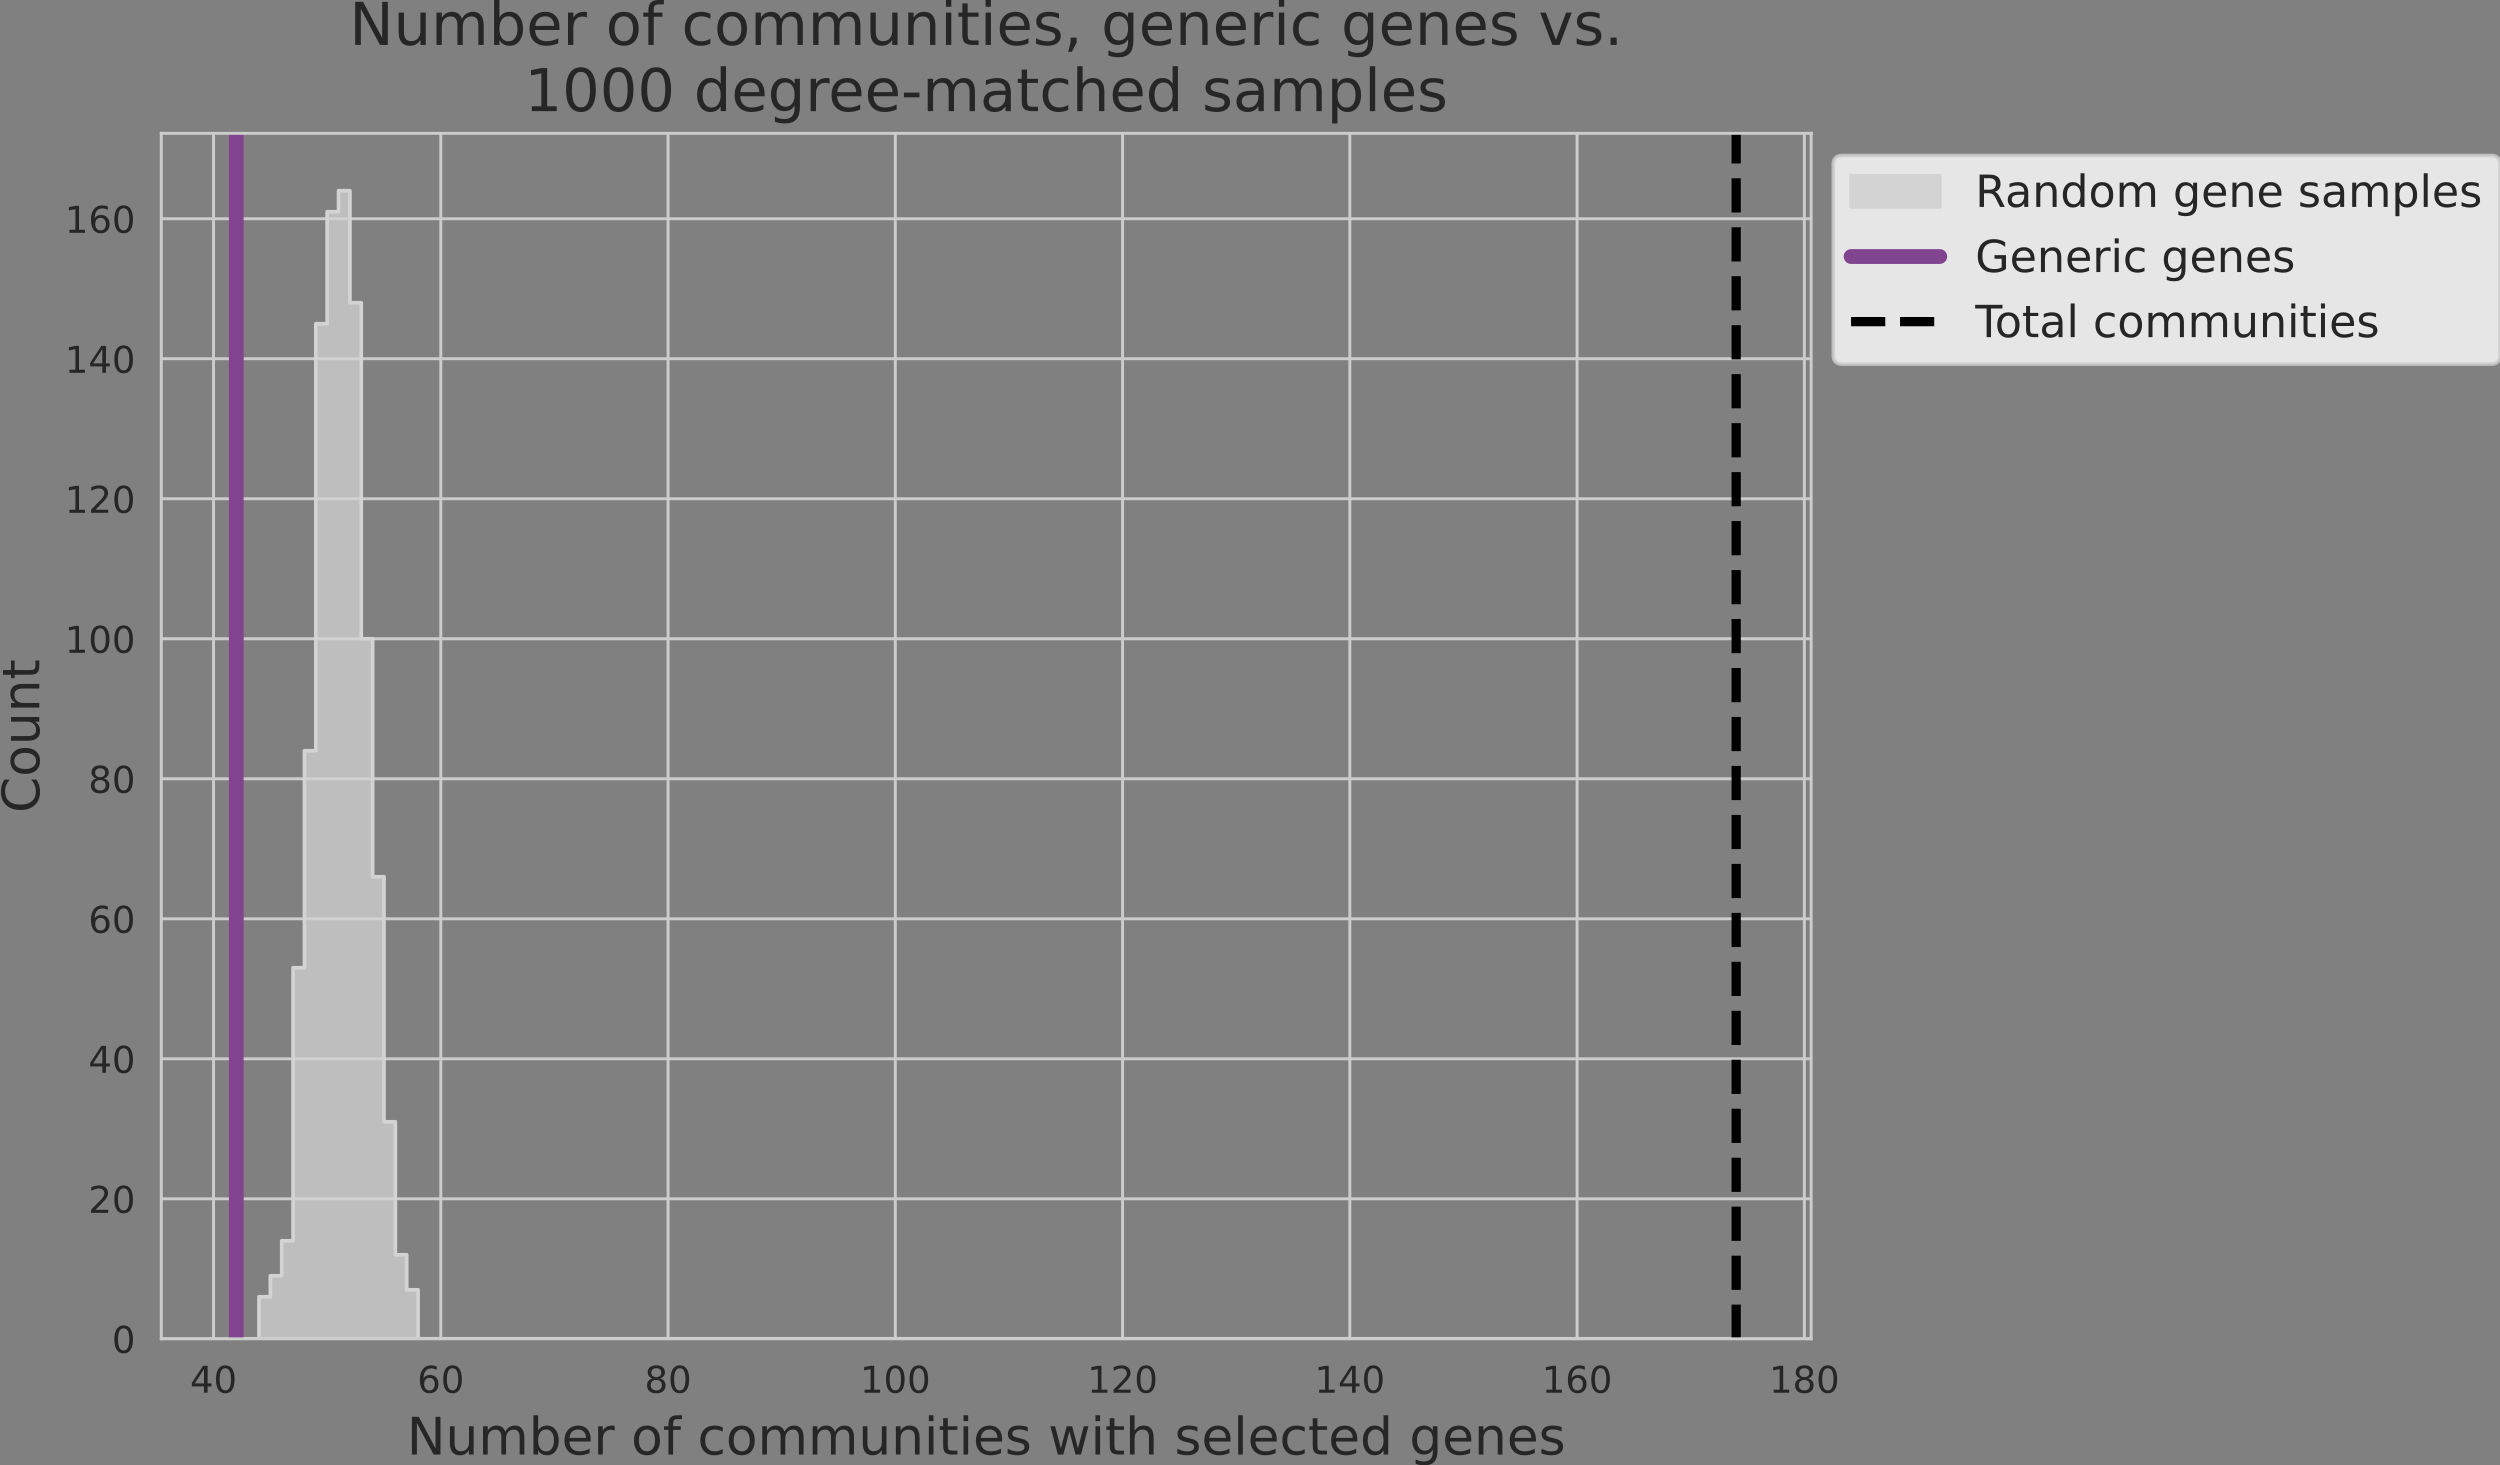 <?xml version="1.0" encoding="utf-8" standalone="no"?>
<!DOCTYPE svg PUBLIC "-//W3C//DTD SVG 1.1//EN"
  "http://www.w3.org/Graphics/SVG/1.1/DTD/svg11.dtd">
<!-- Created with matplotlib (https://matplotlib.org/) -->
<svg height="396.462pt" version="1.1" viewBox="0 0 676.412 396.462" width="676.412pt" xmlns="http://www.w3.org/2000/svg" xmlns:xlink="http://www.w3.org/1999/xlink">
 <rect x="0" y="0" width="676.412" height="396.462" fill="#808080" stroke="none"/>
 <defs>
  <style type="text/css">*{stroke-linecap:butt;stroke-linejoin:round;}</style>
 </defs>
 <g id="figure_1">
  <g id="patch_1">
   <path d="M 0 396.462
L 676.412 396.462
L 676.412 0
L 0 0
z
" style="fill:none;"/>
  </g>
  <g id="axes_1">
   <g id="patch_2">
    <path d="M 43.637 362.234
L 490.037 362.234
L 490.037 36.074
L 43.637 36.074
z
" style="fill:none;"/>
   </g>
   <g id="matplotlib.axis_1">
    <g id="xtick_1">
     <g id="line2d_1">
      <path clip-path="url(#pc901c6176a)" d="M 57.779 362.234
L 57.779 36.074
" style="fill:none;stroke:#cccccc;stroke-linecap:round;stroke-width:0.8;"/>
     </g>
     <g id="text_1">
      <!-- 40 -->
      <g style="fill:#262626;" transform="translate(51.417 376.832)scale(0.1 -0.1)">
       <defs>
        <path d="M 37.797 64.312
L 12.891 25.391
L 37.797 25.391
z
M 35.203 72.906
L 47.609 72.906
L 47.609 25.391
L 58.016 25.391
L 58.016 17.188
L 47.609 17.188
L 47.609 0
L 37.797 0
L 37.797 17.188
L 4.891 17.188
L 4.891 26.703
z
" id="DejaVuSans-52"/>
        <path d="M 31.781 66.406
Q 24.172 66.406 20.328 58.906
Q 16.5 51.422 16.5 36.375
Q 16.5 21.391 20.328 13.891
Q 24.172 6.391 31.781 6.391
Q 39.453 6.391 43.281 13.891
Q 47.125 21.391 47.125 36.375
Q 47.125 51.422 43.281 58.906
Q 39.453 66.406 31.781 66.406
z
M 31.781 74.219
Q 44.047 74.219 50.516 64.516
Q 56.984 54.828 56.984 36.375
Q 56.984 17.969 50.516 8.266
Q 44.047 -1.422 31.781 -1.422
Q 19.531 -1.422 13.062 8.266
Q 6.594 17.969 6.594 36.375
Q 6.594 54.828 13.062 64.516
Q 19.531 74.219 31.781 74.219
z
" id="DejaVuSans-48"/>
       </defs>
       <use xlink:href="#DejaVuSans-52"/>
       <use x="63.623" xlink:href="#DejaVuSans-48"/>
      </g>
     </g>
    </g>
    <g id="xtick_2">
     <g id="line2d_2">
      <path clip-path="url(#pc901c6176a)" d="M 119.267 362.234
L 119.267 36.074
" style="fill:none;stroke:#cccccc;stroke-linecap:round;stroke-width:0.8;"/>
     </g>
     <g id="text_2">
      <!-- 60 -->
      <g style="fill:#262626;" transform="translate(112.904 376.832)scale(0.1 -0.1)">
       <defs>
        <path d="M 33.016 40.375
Q 26.375 40.375 22.484 35.828
Q 18.609 31.297 18.609 23.391
Q 18.609 15.531 22.484 10.953
Q 26.375 6.391 33.016 6.391
Q 39.656 6.391 43.531 10.953
Q 47.406 15.531 47.406 23.391
Q 47.406 31.297 43.531 35.828
Q 39.656 40.375 33.016 40.375
z
M 52.594 71.297
L 52.594 62.312
Q 48.875 64.062 45.094 64.984
Q 41.312 65.922 37.594 65.922
Q 27.828 65.922 22.672 59.328
Q 17.531 52.734 16.797 39.406
Q 19.672 43.656 24.016 45.922
Q 28.375 48.188 33.594 48.188
Q 44.578 48.188 50.953 41.516
Q 57.328 34.859 57.328 23.391
Q 57.328 12.156 50.688 5.359
Q 44.047 -1.422 33.016 -1.422
Q 20.359 -1.422 13.672 8.266
Q 6.984 17.969 6.984 36.375
Q 6.984 53.656 15.188 63.938
Q 23.391 74.219 37.203 74.219
Q 40.922 74.219 44.703 73.484
Q 48.484 72.75 52.594 71.297
z
" id="DejaVuSans-54"/>
       </defs>
       <use xlink:href="#DejaVuSans-54"/>
       <use x="63.623" xlink:href="#DejaVuSans-48"/>
      </g>
     </g>
    </g>
    <g id="xtick_3">
     <g id="line2d_3">
      <path clip-path="url(#pc901c6176a)" d="M 180.754 362.234
L 180.754 36.074
" style="fill:none;stroke:#cccccc;stroke-linecap:round;stroke-width:0.8;"/>
     </g>
     <g id="text_3">
      <!-- 80 -->
      <g style="fill:#262626;" transform="translate(174.392 376.832)scale(0.1 -0.1)">
       <defs>
        <path d="M 31.781 34.625
Q 24.75 34.625 20.719 30.859
Q 16.703 27.094 16.703 20.516
Q 16.703 13.922 20.719 10.156
Q 24.75 6.391 31.781 6.391
Q 38.812 6.391 42.859 10.172
Q 46.922 13.969 46.922 20.516
Q 46.922 27.094 42.891 30.859
Q 38.875 34.625 31.781 34.625
z
M 21.922 38.812
Q 15.578 40.375 12.031 44.719
Q 8.5 49.078 8.5 55.328
Q 8.5 64.062 14.719 69.141
Q 20.953 74.219 31.781 74.219
Q 42.672 74.219 48.875 69.141
Q 55.078 64.062 55.078 55.328
Q 55.078 49.078 51.531 44.719
Q 48 40.375 41.703 38.812
Q 48.828 37.156 52.797 32.312
Q 56.781 27.484 56.781 20.516
Q 56.781 9.906 50.312 4.234
Q 43.844 -1.422 31.781 -1.422
Q 19.734 -1.422 13.25 4.234
Q 6.781 9.906 6.781 20.516
Q 6.781 27.484 10.781 32.312
Q 14.797 37.156 21.922 38.812
z
M 18.312 54.391
Q 18.312 48.734 21.844 45.562
Q 25.391 42.391 31.781 42.391
Q 38.141 42.391 41.719 45.562
Q 45.312 48.734 45.312 54.391
Q 45.312 60.062 41.719 63.234
Q 38.141 66.406 31.781 66.406
Q 25.391 66.406 21.844 63.234
Q 18.312 60.062 18.312 54.391
z
" id="DejaVuSans-56"/>
       </defs>
       <use xlink:href="#DejaVuSans-56"/>
       <use x="63.623" xlink:href="#DejaVuSans-48"/>
      </g>
     </g>
    </g>
    <g id="xtick_4">
     <g id="line2d_4">
      <path clip-path="url(#pc901c6176a)" d="M 242.242 362.234
L 242.242 36.074
" style="fill:none;stroke:#cccccc;stroke-linecap:round;stroke-width:0.8;"/>
     </g>
     <g id="text_4">
      <!-- 100 -->
      <g style="fill:#262626;" transform="translate(232.698 376.832)scale(0.1 -0.1)">
       <defs>
        <path d="M 12.406 8.297
L 28.516 8.297
L 28.516 63.922
L 10.984 60.406
L 10.984 69.391
L 28.422 72.906
L 38.281 72.906
L 38.281 8.297
L 54.391 8.297
L 54.391 0
L 12.406 0
z
" id="DejaVuSans-49"/>
       </defs>
       <use xlink:href="#DejaVuSans-49"/>
       <use x="63.623" xlink:href="#DejaVuSans-48"/>
       <use x="127.246" xlink:href="#DejaVuSans-48"/>
      </g>
     </g>
    </g>
    <g id="xtick_5">
     <g id="line2d_5">
      <path clip-path="url(#pc901c6176a)" d="M 303.729 362.234
L 303.729 36.074
" style="fill:none;stroke:#cccccc;stroke-linecap:round;stroke-width:0.8;"/>
     </g>
     <g id="text_5">
      <!-- 120 -->
      <g style="fill:#262626;" transform="translate(294.186 376.832)scale(0.1 -0.1)">
       <defs>
        <path d="M 19.188 8.297
L 53.609 8.297
L 53.609 0
L 7.328 0
L 7.328 8.297
Q 12.938 14.109 22.625 23.891
Q 32.328 33.688 34.812 36.531
Q 39.547 41.844 41.422 45.531
Q 43.312 49.219 43.312 52.781
Q 43.312 58.594 39.234 62.25
Q 35.156 65.922 28.609 65.922
Q 23.969 65.922 18.812 64.312
Q 13.672 62.703 7.812 59.422
L 7.812 69.391
Q 13.766 71.781 18.938 73
Q 24.125 74.219 28.422 74.219
Q 39.75 74.219 46.484 68.547
Q 53.219 62.891 53.219 53.422
Q 53.219 48.922 51.531 44.891
Q 49.859 40.875 45.406 35.406
Q 44.188 33.984 37.641 27.219
Q 31.109 20.453 19.188 8.297
z
" id="DejaVuSans-50"/>
       </defs>
       <use xlink:href="#DejaVuSans-49"/>
       <use x="63.623" xlink:href="#DejaVuSans-50"/>
       <use x="127.246" xlink:href="#DejaVuSans-48"/>
      </g>
     </g>
    </g>
    <g id="xtick_6">
     <g id="line2d_6">
      <path clip-path="url(#pc901c6176a)" d="M 365.217 362.234
L 365.217 36.074
" style="fill:none;stroke:#cccccc;stroke-linecap:round;stroke-width:0.8;"/>
     </g>
     <g id="text_6">
      <!-- 140 -->
      <g style="fill:#262626;" transform="translate(355.673 376.832)scale(0.1 -0.1)">
       <use xlink:href="#DejaVuSans-49"/>
       <use x="63.623" xlink:href="#DejaVuSans-52"/>
       <use x="127.246" xlink:href="#DejaVuSans-48"/>
      </g>
     </g>
    </g>
    <g id="xtick_7">
     <g id="line2d_7">
      <path clip-path="url(#pc901c6176a)" d="M 426.705 362.234
L 426.705 36.074
" style="fill:none;stroke:#cccccc;stroke-linecap:round;stroke-width:0.8;"/>
     </g>
     <g id="text_7">
      <!-- 160 -->
      <g style="fill:#262626;" transform="translate(417.161 376.832)scale(0.1 -0.1)">
       <use xlink:href="#DejaVuSans-49"/>
       <use x="63.623" xlink:href="#DejaVuSans-54"/>
       <use x="127.246" xlink:href="#DejaVuSans-48"/>
      </g>
     </g>
    </g>
    <g id="xtick_8">
     <g id="line2d_8">
      <path clip-path="url(#pc901c6176a)" d="M 488.192 362.234
L 488.192 36.074
" style="fill:none;stroke:#cccccc;stroke-linecap:round;stroke-width:0.8;"/>
     </g>
     <g id="text_8">
      <!-- 180 -->
      <g style="fill:#262626;" transform="translate(478.648 376.832)scale(0.1 -0.1)">
       <use xlink:href="#DejaVuSans-49"/>
       <use x="63.623" xlink:href="#DejaVuSans-56"/>
       <use x="127.246" xlink:href="#DejaVuSans-48"/>
      </g>
     </g>
    </g>
    <g id="text_9">
     <!-- Number of communities with selected genes -->
     <g style="fill:#262626;" transform="translate(110.076 393.55)scale(0.14 -0.14)">
      <defs>
       <path d="M 9.812 72.906
L 23.094 72.906
L 55.422 11.922
L 55.422 72.906
L 64.984 72.906
L 64.984 0
L 51.703 0
L 19.391 60.984
L 19.391 0
L 9.812 0
z
" id="DejaVuSans-78"/>
       <path d="M 8.5 21.578
L 8.5 54.688
L 17.484 54.688
L 17.484 21.922
Q 17.484 14.156 20.5 10.266
Q 23.531 6.391 29.594 6.391
Q 36.859 6.391 41.078 11.031
Q 45.312 15.672 45.312 23.688
L 45.312 54.688
L 54.297 54.688
L 54.297 0
L 45.312 0
L 45.312 8.406
Q 42.047 3.422 37.719 1
Q 33.406 -1.422 27.688 -1.422
Q 18.266 -1.422 13.375 4.438
Q 8.5 10.297 8.5 21.578
z
M 31.109 56
z
" id="DejaVuSans-117"/>
       <path d="M 52 44.188
Q 55.375 50.25 60.062 53.125
Q 64.75 56 71.094 56
Q 79.641 56 84.281 50.016
Q 88.922 44.047 88.922 33.016
L 88.922 0
L 79.891 0
L 79.891 32.719
Q 79.891 40.578 77.094 44.375
Q 74.312 48.188 68.609 48.188
Q 61.625 48.188 57.562 43.547
Q 53.516 38.922 53.516 30.906
L 53.516 0
L 44.484 0
L 44.484 32.719
Q 44.484 40.625 41.703 44.406
Q 38.922 48.188 33.109 48.188
Q 26.219 48.188 22.156 43.531
Q 18.109 38.875 18.109 30.906
L 18.109 0
L 9.078 0
L 9.078 54.688
L 18.109 54.688
L 18.109 46.188
Q 21.188 51.219 25.484 53.609
Q 29.781 56 35.688 56
Q 41.656 56 45.828 52.969
Q 50 49.953 52 44.188
z
" id="DejaVuSans-109"/>
       <path d="M 48.688 27.297
Q 48.688 37.203 44.609 42.844
Q 40.531 48.484 33.406 48.484
Q 26.266 48.484 22.188 42.844
Q 18.109 37.203 18.109 27.297
Q 18.109 17.391 22.188 11.75
Q 26.266 6.109 33.406 6.109
Q 40.531 6.109 44.609 11.75
Q 48.688 17.391 48.688 27.297
z
M 18.109 46.391
Q 20.953 51.266 25.266 53.625
Q 29.594 56 35.594 56
Q 45.562 56 51.781 48.094
Q 58.016 40.188 58.016 27.297
Q 58.016 14.406 51.781 6.484
Q 45.562 -1.422 35.594 -1.422
Q 29.594 -1.422 25.266 0.953
Q 20.953 3.328 18.109 8.203
L 18.109 0
L 9.078 0
L 9.078 75.984
L 18.109 75.984
z
" id="DejaVuSans-98"/>
       <path d="M 56.203 29.594
L 56.203 25.203
L 14.891 25.203
Q 15.484 15.922 20.484 11.062
Q 25.484 6.203 34.422 6.203
Q 39.594 6.203 44.453 7.469
Q 49.312 8.734 54.109 11.281
L 54.109 2.781
Q 49.266 0.734 44.188 -0.344
Q 39.109 -1.422 33.891 -1.422
Q 20.797 -1.422 13.156 6.188
Q 5.516 13.812 5.516 26.812
Q 5.516 40.234 12.766 48.109
Q 20.016 56 32.328 56
Q 43.359 56 49.781 48.891
Q 56.203 41.797 56.203 29.594
z
M 47.219 32.234
Q 47.125 39.594 43.094 43.984
Q 39.062 48.391 32.422 48.391
Q 24.906 48.391 20.391 44.141
Q 15.875 39.891 15.188 32.172
z
" id="DejaVuSans-101"/>
       <path d="M 41.109 46.297
Q 39.594 47.172 37.812 47.578
Q 36.031 48 33.891 48
Q 26.266 48 22.188 43.047
Q 18.109 38.094 18.109 28.812
L 18.109 0
L 9.078 0
L 9.078 54.688
L 18.109 54.688
L 18.109 46.188
Q 20.953 51.172 25.484 53.578
Q 30.031 56 36.531 56
Q 37.453 56 38.578 55.875
Q 39.703 55.766 41.062 55.516
z
" id="DejaVuSans-114"/>
       <path id="DejaVuSans-32"/>
       <path d="M 30.609 48.391
Q 23.391 48.391 19.188 42.75
Q 14.984 37.109 14.984 27.297
Q 14.984 17.484 19.156 11.844
Q 23.344 6.203 30.609 6.203
Q 37.797 6.203 41.984 11.859
Q 46.188 17.531 46.188 27.297
Q 46.188 37.016 41.984 42.703
Q 37.797 48.391 30.609 48.391
z
M 30.609 56
Q 42.328 56 49.016 48.375
Q 55.719 40.766 55.719 27.297
Q 55.719 13.875 49.016 6.219
Q 42.328 -1.422 30.609 -1.422
Q 18.844 -1.422 12.172 6.219
Q 5.516 13.875 5.516 27.297
Q 5.516 40.766 12.172 48.375
Q 18.844 56 30.609 56
z
" id="DejaVuSans-111"/>
       <path d="M 37.109 75.984
L 37.109 68.5
L 28.516 68.5
Q 23.688 68.5 21.797 66.547
Q 19.922 64.594 19.922 59.516
L 19.922 54.688
L 34.719 54.688
L 34.719 47.703
L 19.922 47.703
L 19.922 0
L 10.891 0
L 10.891 47.703
L 2.297 47.703
L 2.297 54.688
L 10.891 54.688
L 10.891 58.5
Q 10.891 67.625 15.141 71.797
Q 19.391 75.984 28.609 75.984
z
" id="DejaVuSans-102"/>
       <path d="M 48.781 52.594
L 48.781 44.188
Q 44.969 46.297 41.141 47.344
Q 37.312 48.391 33.406 48.391
Q 24.656 48.391 19.812 42.844
Q 14.984 37.312 14.984 27.297
Q 14.984 17.281 19.812 11.734
Q 24.656 6.203 33.406 6.203
Q 37.312 6.203 41.141 7.25
Q 44.969 8.297 48.781 10.406
L 48.781 2.094
Q 45.016 0.344 40.984 -0.531
Q 36.969 -1.422 32.422 -1.422
Q 20.062 -1.422 12.781 6.344
Q 5.516 14.109 5.516 27.297
Q 5.516 40.672 12.859 48.328
Q 20.219 56 33.016 56
Q 37.156 56 41.109 55.141
Q 45.062 54.297 48.781 52.594
z
" id="DejaVuSans-99"/>
       <path d="M 54.891 33.016
L 54.891 0
L 45.906 0
L 45.906 32.719
Q 45.906 40.484 42.875 44.328
Q 39.844 48.188 33.797 48.188
Q 26.516 48.188 22.312 43.547
Q 18.109 38.922 18.109 30.906
L 18.109 0
L 9.078 0
L 9.078 54.688
L 18.109 54.688
L 18.109 46.188
Q 21.344 51.125 25.703 53.562
Q 30.078 56 35.797 56
Q 45.219 56 50.047 50.172
Q 54.891 44.344 54.891 33.016
z
" id="DejaVuSans-110"/>
       <path d="M 9.422 54.688
L 18.406 54.688
L 18.406 0
L 9.422 0
z
M 9.422 75.984
L 18.406 75.984
L 18.406 64.594
L 9.422 64.594
z
" id="DejaVuSans-105"/>
       <path d="M 18.312 70.219
L 18.312 54.688
L 36.812 54.688
L 36.812 47.703
L 18.312 47.703
L 18.312 18.016
Q 18.312 11.328 20.141 9.422
Q 21.969 7.516 27.594 7.516
L 36.812 7.516
L 36.812 0
L 27.594 0
Q 17.188 0 13.234 3.875
Q 9.281 7.766 9.281 18.016
L 9.281 47.703
L 2.688 47.703
L 2.688 54.688
L 9.281 54.688
L 9.281 70.219
z
" id="DejaVuSans-116"/>
       <path d="M 44.281 53.078
L 44.281 44.578
Q 40.484 46.531 36.375 47.5
Q 32.281 48.484 27.875 48.484
Q 21.188 48.484 17.844 46.438
Q 14.5 44.391 14.5 40.281
Q 14.5 37.156 16.891 35.375
Q 19.281 33.594 26.516 31.984
L 29.594 31.297
Q 39.156 29.25 43.188 25.516
Q 47.219 21.781 47.219 15.094
Q 47.219 7.469 41.188 3.016
Q 35.156 -1.422 24.609 -1.422
Q 20.219 -1.422 15.453 -0.562
Q 10.688 0.297 5.422 2
L 5.422 11.281
Q 10.406 8.688 15.234 7.391
Q 20.062 6.109 24.812 6.109
Q 31.156 6.109 34.562 8.281
Q 37.984 10.453 37.984 14.406
Q 37.984 18.062 35.516 20.016
Q 33.062 21.969 24.703 23.781
L 21.578 24.516
Q 13.234 26.266 9.516 29.906
Q 5.812 33.547 5.812 39.891
Q 5.812 47.609 11.281 51.797
Q 16.75 56 26.812 56
Q 31.781 56 36.172 55.266
Q 40.578 54.547 44.281 53.078
z
" id="DejaVuSans-115"/>
       <path d="M 4.203 54.688
L 13.188 54.688
L 24.422 12.016
L 35.594 54.688
L 46.188 54.688
L 57.422 12.016
L 68.609 54.688
L 77.594 54.688
L 63.281 0
L 52.688 0
L 40.922 44.828
L 29.109 0
L 18.5 0
z
" id="DejaVuSans-119"/>
       <path d="M 54.891 33.016
L 54.891 0
L 45.906 0
L 45.906 32.719
Q 45.906 40.484 42.875 44.328
Q 39.844 48.188 33.797 48.188
Q 26.516 48.188 22.312 43.547
Q 18.109 38.922 18.109 30.906
L 18.109 0
L 9.078 0
L 9.078 75.984
L 18.109 75.984
L 18.109 46.188
Q 21.344 51.125 25.703 53.562
Q 30.078 56 35.797 56
Q 45.219 56 50.047 50.172
Q 54.891 44.344 54.891 33.016
z
" id="DejaVuSans-104"/>
       <path d="M 9.422 75.984
L 18.406 75.984
L 18.406 0
L 9.422 0
z
" id="DejaVuSans-108"/>
       <path d="M 45.406 46.391
L 45.406 75.984
L 54.391 75.984
L 54.391 0
L 45.406 0
L 45.406 8.203
Q 42.578 3.328 38.25 0.953
Q 33.938 -1.422 27.875 -1.422
Q 17.969 -1.422 11.734 6.484
Q 5.516 14.406 5.516 27.297
Q 5.516 40.188 11.734 48.094
Q 17.969 56 27.875 56
Q 33.938 56 38.25 53.625
Q 42.578 51.266 45.406 46.391
z
M 14.797 27.297
Q 14.797 17.391 18.875 11.75
Q 22.953 6.109 30.078 6.109
Q 37.203 6.109 41.297 11.75
Q 45.406 17.391 45.406 27.297
Q 45.406 37.203 41.297 42.844
Q 37.203 48.484 30.078 48.484
Q 22.953 48.484 18.875 42.844
Q 14.797 37.203 14.797 27.297
z
" id="DejaVuSans-100"/>
       <path d="M 45.406 27.984
Q 45.406 37.75 41.375 43.109
Q 37.359 48.484 30.078 48.484
Q 22.859 48.484 18.828 43.109
Q 14.797 37.75 14.797 27.984
Q 14.797 18.266 18.828 12.891
Q 22.859 7.516 30.078 7.516
Q 37.359 7.516 41.375 12.891
Q 45.406 18.266 45.406 27.984
z
M 54.391 6.781
Q 54.391 -7.172 48.188 -13.984
Q 42 -20.797 29.203 -20.797
Q 24.469 -20.797 20.266 -20.094
Q 16.062 -19.391 12.109 -17.922
L 12.109 -9.188
Q 16.062 -11.328 19.922 -12.344
Q 23.781 -13.375 27.781 -13.375
Q 36.625 -13.375 41.016 -8.766
Q 45.406 -4.156 45.406 5.172
L 45.406 9.625
Q 42.625 4.781 38.281 2.391
Q 33.938 0 27.875 0
Q 17.828 0 11.672 7.656
Q 5.516 15.328 5.516 27.984
Q 5.516 40.672 11.672 48.328
Q 17.828 56 27.875 56
Q 33.938 56 38.281 53.609
Q 42.625 51.219 45.406 46.391
L 45.406 54.688
L 54.391 54.688
z
" id="DejaVuSans-103"/>
      </defs>
      <use xlink:href="#DejaVuSans-78"/>
      <use x="74.805" xlink:href="#DejaVuSans-117"/>
      <use x="138.184" xlink:href="#DejaVuSans-109"/>
      <use x="235.596" xlink:href="#DejaVuSans-98"/>
      <use x="299.072" xlink:href="#DejaVuSans-101"/>
      <use x="360.596" xlink:href="#DejaVuSans-114"/>
      <use x="401.709" xlink:href="#DejaVuSans-32"/>
      <use x="433.496" xlink:href="#DejaVuSans-111"/>
      <use x="494.678" xlink:href="#DejaVuSans-102"/>
      <use x="529.883" xlink:href="#DejaVuSans-32"/>
      <use x="561.67" xlink:href="#DejaVuSans-99"/>
      <use x="616.65" xlink:href="#DejaVuSans-111"/>
      <use x="677.832" xlink:href="#DejaVuSans-109"/>
      <use x="775.244" xlink:href="#DejaVuSans-109"/>
      <use x="872.656" xlink:href="#DejaVuSans-117"/>
      <use x="936.035" xlink:href="#DejaVuSans-110"/>
      <use x="999.414" xlink:href="#DejaVuSans-105"/>
      <use x="1027.197" xlink:href="#DejaVuSans-116"/>
      <use x="1066.406" xlink:href="#DejaVuSans-105"/>
      <use x="1094.189" xlink:href="#DejaVuSans-101"/>
      <use x="1155.713" xlink:href="#DejaVuSans-115"/>
      <use x="1207.812" xlink:href="#DejaVuSans-32"/>
      <use x="1239.6" xlink:href="#DejaVuSans-119"/>
      <use x="1321.387" xlink:href="#DejaVuSans-105"/>
      <use x="1349.17" xlink:href="#DejaVuSans-116"/>
      <use x="1388.379" xlink:href="#DejaVuSans-104"/>
      <use x="1451.758" xlink:href="#DejaVuSans-32"/>
      <use x="1483.545" xlink:href="#DejaVuSans-115"/>
      <use x="1535.645" xlink:href="#DejaVuSans-101"/>
      <use x="1597.168" xlink:href="#DejaVuSans-108"/>
      <use x="1624.951" xlink:href="#DejaVuSans-101"/>
      <use x="1686.475" xlink:href="#DejaVuSans-99"/>
      <use x="1741.455" xlink:href="#DejaVuSans-116"/>
      <use x="1780.664" xlink:href="#DejaVuSans-101"/>
      <use x="1842.188" xlink:href="#DejaVuSans-100"/>
      <use x="1905.664" xlink:href="#DejaVuSans-32"/>
      <use x="1937.451" xlink:href="#DejaVuSans-103"/>
      <use x="2000.928" xlink:href="#DejaVuSans-101"/>
      <use x="2062.451" xlink:href="#DejaVuSans-110"/>
      <use x="2125.83" xlink:href="#DejaVuSans-101"/>
      <use x="2187.354" xlink:href="#DejaVuSans-115"/>
     </g>
    </g>
   </g>
   <g id="matplotlib.axis_2">
    <g id="ytick_1">
     <g id="line2d_9">
      <path clip-path="url(#pc901c6176a)" d="M 43.637 362.234
L 490.037 362.234
" style="fill:none;stroke:#cccccc;stroke-linecap:round;stroke-width:0.8;"/>
     </g>
     <g id="text_10">
      <!-- 0 -->
      <g style="fill:#262626;" transform="translate(30.274 366.033)scale(0.1 -0.1)">
       <use xlink:href="#DejaVuSans-48"/>
      </g>
     </g>
    </g>
    <g id="ytick_2">
     <g id="line2d_10">
      <path clip-path="url(#pc901c6176a)" d="M 43.637 324.352
L 490.037 324.352
" style="fill:none;stroke:#cccccc;stroke-linecap:round;stroke-width:0.8;"/>
     </g>
     <g id="text_11">
      <!-- 20 -->
      <g style="fill:#262626;" transform="translate(23.912 328.152)scale(0.1 -0.1)">
       <use xlink:href="#DejaVuSans-50"/>
       <use x="63.623" xlink:href="#DejaVuSans-48"/>
      </g>
     </g>
    </g>
    <g id="ytick_3">
     <g id="line2d_11">
      <path clip-path="url(#pc901c6176a)" d="M 43.637 286.471
L 490.037 286.471
" style="fill:none;stroke:#cccccc;stroke-linecap:round;stroke-width:0.8;"/>
     </g>
     <g id="text_12">
      <!-- 40 -->
      <g style="fill:#262626;" transform="translate(23.912 290.27)scale(0.1 -0.1)">
       <use xlink:href="#DejaVuSans-52"/>
       <use x="63.623" xlink:href="#DejaVuSans-48"/>
      </g>
     </g>
    </g>
    <g id="ytick_4">
     <g id="line2d_12">
      <path clip-path="url(#pc901c6176a)" d="M 43.637 248.589
L 490.037 248.589
" style="fill:none;stroke:#cccccc;stroke-linecap:round;stroke-width:0.8;"/>
     </g>
     <g id="text_13">
      <!-- 60 -->
      <g style="fill:#262626;" transform="translate(23.912 252.389)scale(0.1 -0.1)">
       <use xlink:href="#DejaVuSans-54"/>
       <use x="63.623" xlink:href="#DejaVuSans-48"/>
      </g>
     </g>
    </g>
    <g id="ytick_5">
     <g id="line2d_13">
      <path clip-path="url(#pc901c6176a)" d="M 43.637 210.708
L 490.037 210.708
" style="fill:none;stroke:#cccccc;stroke-linecap:round;stroke-width:0.8;"/>
     </g>
     <g id="text_14">
      <!-- 80 -->
      <g style="fill:#262626;" transform="translate(23.912 214.507)scale(0.1 -0.1)">
       <use xlink:href="#DejaVuSans-56"/>
       <use x="63.623" xlink:href="#DejaVuSans-48"/>
      </g>
     </g>
    </g>
    <g id="ytick_6">
     <g id="line2d_14">
      <path clip-path="url(#pc901c6176a)" d="M 43.637 172.826
L 490.037 172.826
" style="fill:none;stroke:#cccccc;stroke-linecap:round;stroke-width:0.8;"/>
     </g>
     <g id="text_15">
      <!-- 100 -->
      <g style="fill:#262626;" transform="translate(17.549 176.626)scale(0.1 -0.1)">
       <use xlink:href="#DejaVuSans-49"/>
       <use x="63.623" xlink:href="#DejaVuSans-48"/>
       <use x="127.246" xlink:href="#DejaVuSans-48"/>
      </g>
     </g>
    </g>
    <g id="ytick_7">
     <g id="line2d_15">
      <path clip-path="url(#pc901c6176a)" d="M 43.637 134.945
L 490.037 134.945
" style="fill:none;stroke:#cccccc;stroke-linecap:round;stroke-width:0.8;"/>
     </g>
     <g id="text_16">
      <!-- 120 -->
      <g style="fill:#262626;" transform="translate(17.549 138.744)scale(0.1 -0.1)">
       <use xlink:href="#DejaVuSans-49"/>
       <use x="63.623" xlink:href="#DejaVuSans-50"/>
       <use x="127.246" xlink:href="#DejaVuSans-48"/>
      </g>
     </g>
    </g>
    <g id="ytick_8">
     <g id="line2d_16">
      <path clip-path="url(#pc901c6176a)" d="M 43.637 97.063
L 490.037 97.063
" style="fill:none;stroke:#cccccc;stroke-linecap:round;stroke-width:0.8;"/>
     </g>
     <g id="text_17">
      <!-- 140 -->
      <g style="fill:#262626;" transform="translate(17.549 100.862)scale(0.1 -0.1)">
       <use xlink:href="#DejaVuSans-49"/>
       <use x="63.623" xlink:href="#DejaVuSans-52"/>
       <use x="127.246" xlink:href="#DejaVuSans-48"/>
      </g>
     </g>
    </g>
    <g id="ytick_9">
     <g id="line2d_17">
      <path clip-path="url(#pc901c6176a)" d="M 43.637 59.182
L 490.037 59.182
" style="fill:none;stroke:#cccccc;stroke-linecap:round;stroke-width:0.8;"/>
     </g>
     <g id="text_18">
      <!-- 160 -->
      <g style="fill:#262626;" transform="translate(17.549 62.981)scale(0.1 -0.1)">
       <use xlink:href="#DejaVuSans-49"/>
       <use x="63.623" xlink:href="#DejaVuSans-54"/>
       <use x="127.246" xlink:href="#DejaVuSans-48"/>
      </g>
     </g>
    </g>
    <g id="text_19">
     <!-- Count -->
     <g style="fill:#262626;" transform="translate(10.638 219.942)rotate(-90)scale(0.14 -0.14)">
      <defs>
       <path d="M 64.406 67.281
L 64.406 56.891
Q 59.422 61.531 53.781 63.812
Q 48.141 66.109 41.797 66.109
Q 29.297 66.109 22.656 58.469
Q 16.016 50.828 16.016 36.375
Q 16.016 21.969 22.656 14.328
Q 29.297 6.688 41.797 6.688
Q 48.141 6.688 53.781 8.984
Q 59.422 11.281 64.406 15.922
L 64.406 5.609
Q 59.234 2.094 53.438 0.328
Q 47.656 -1.422 41.219 -1.422
Q 24.656 -1.422 15.125 8.703
Q 5.609 18.844 5.609 36.375
Q 5.609 53.953 15.125 64.078
Q 24.656 74.219 41.219 74.219
Q 47.75 74.219 53.531 72.484
Q 59.328 70.75 64.406 67.281
z
" id="DejaVuSans-67"/>
      </defs>
      <use xlink:href="#DejaVuSans-67"/>
      <use x="69.824" xlink:href="#DejaVuSans-111"/>
      <use x="131.006" xlink:href="#DejaVuSans-117"/>
      <use x="194.385" xlink:href="#DejaVuSans-110"/>
      <use x="257.764" xlink:href="#DejaVuSans-116"/>
     </g>
    </g>
   </g>
   <g id="PolyCollection_1">
    <defs>
     <path d="M 63.928 -34.227
L 63.928 -34.227
L 67.002 -34.227
L 67.002 -34.227
L 70.077 -34.227
L 70.077 -34.227
L 73.151 -34.227
L 73.151 -34.227
L 76.225 -34.227
L 76.225 -34.227
L 79.3 -34.227
L 79.3 -34.227
L 82.374 -34.227
L 82.374 -34.227
L 85.448 -34.227
L 85.448 -34.227
L 88.523 -34.227
L 88.523 -34.227
L 91.597 -34.227
L 91.597 -34.227
L 94.672 -34.227
L 94.672 -34.227
L 97.746 -34.227
L 97.746 -34.227
L 100.82 -34.227
L 100.82 -34.227
L 103.895 -34.227
L 103.895 -34.227
L 106.969 -34.227
L 106.969 -34.227
L 110.043 -34.227
L 110.043 -34.227
L 113.118 -34.227
L 113.118 -34.227
L 116.192 -34.227
L 116.192 -34.227
L 119.267 -34.227
L 119.267 -34.227
L 122.341 -34.227
L 122.341 -34.227
L 125.415 -34.227
L 125.415 -34.227
L 128.49 -34.227
L 128.49 -34.227
L 131.564 -34.227
L 131.564 -34.227
L 134.639 -34.227
L 134.639 -34.227
L 137.713 -34.227
L 137.713 -34.227
L 140.787 -34.227
L 140.787 -34.227
L 143.862 -34.227
L 143.862 -34.227
L 146.936 -34.227
L 146.936 -34.227
L 150.01 -34.227
L 150.01 -34.227
L 153.085 -34.227
L 153.085 -34.227
L 156.159 -34.227
L 156.159 -34.227
L 159.234 -34.227
L 159.234 -34.227
L 162.308 -34.227
L 162.308 -34.227
L 165.382 -34.227
L 165.382 -34.227
L 168.457 -34.227
L 168.457 -34.227
L 171.531 -34.227
L 171.531 -34.227
L 174.605 -34.227
L 174.605 -34.227
L 177.68 -34.227
L 177.68 -34.227
L 180.754 -34.227
L 180.754 -34.227
L 183.829 -34.227
L 183.829 -34.227
L 186.903 -34.227
L 186.903 -34.227
L 189.977 -34.227
L 189.977 -34.227
L 193.052 -34.227
L 193.052 -34.227
L 196.126 -34.227
L 196.126 -34.227
L 199.201 -34.227
L 199.201 -34.227
L 202.275 -34.227
L 202.275 -34.227
L 205.349 -34.227
L 205.349 -34.227
L 208.424 -34.227
L 208.424 -34.227
L 211.498 -34.227
L 211.498 -34.227
L 214.572 -34.227
L 214.572 -34.227
L 217.647 -34.227
L 217.647 -34.227
L 220.721 -34.227
L 220.721 -34.227
L 223.796 -34.227
L 223.796 -34.227
L 226.87 -34.227
L 226.87 -34.227
L 229.944 -34.227
L 229.944 -34.227
L 233.019 -34.227
L 233.019 -34.227
L 236.093 -34.227
L 236.093 -34.227
L 239.167 -34.227
L 239.167 -34.227
L 242.242 -34.227
L 242.242 -34.227
L 245.316 -34.227
L 245.316 -34.227
L 248.391 -34.227
L 248.391 -34.227
L 251.465 -34.227
L 251.465 -34.227
L 254.539 -34.227
L 254.539 -34.227
L 257.614 -34.227
L 257.614 -34.227
L 260.688 -34.227
L 260.688 -34.227
L 263.762 -34.227
L 263.762 -34.227
L 266.837 -34.227
L 266.837 -34.227
L 269.911 -34.227
L 269.911 -34.227
L 272.986 -34.227
L 272.986 -34.227
L 276.06 -34.227
L 276.06 -34.227
L 279.134 -34.227
L 279.134 -34.227
L 282.209 -34.227
L 282.209 -34.227
L 285.283 -34.227
L 285.283 -34.227
L 288.358 -34.227
L 288.358 -34.227
L 291.432 -34.227
L 291.432 -34.227
L 294.506 -34.227
L 294.506 -34.227
L 297.581 -34.227
L 297.581 -34.227
L 300.655 -34.227
L 300.655 -34.227
L 303.729 -34.227
L 303.729 -34.227
L 306.804 -34.227
L 306.804 -34.227
L 309.878 -34.227
L 309.878 -34.227
L 312.953 -34.227
L 312.953 -34.227
L 316.027 -34.227
L 316.027 -34.227
L 319.101 -34.227
L 319.101 -34.227
L 322.176 -34.227
L 322.176 -34.227
L 325.25 -34.227
L 325.25 -34.227
L 328.324 -34.227
L 328.324 -34.227
L 331.399 -34.227
L 331.399 -34.227
L 334.473 -34.227
L 334.473 -34.227
L 337.548 -34.227
L 337.548 -34.227
L 340.622 -34.227
L 340.622 -34.227
L 343.696 -34.227
L 343.696 -34.227
L 346.771 -34.227
L 346.771 -34.227
L 349.845 -34.227
L 349.845 -34.227
L 352.92 -34.227
L 352.92 -34.227
L 355.994 -34.227
L 355.994 -34.227
L 359.068 -34.227
L 359.068 -34.227
L 362.143 -34.227
L 362.143 -34.227
L 365.217 -34.227
L 365.217 -34.227
L 368.291 -34.227
L 368.291 -34.227
L 371.366 -34.227
L 371.366 -34.227
L 374.44 -34.227
L 374.44 -34.227
L 377.515 -34.227
L 377.515 -34.227
L 380.589 -34.227
L 380.589 -34.227
L 383.663 -34.227
L 383.663 -34.227
L 386.738 -34.227
L 386.738 -34.227
L 389.812 -34.227
L 389.812 -34.227
L 392.886 -34.227
L 392.886 -34.227
L 395.961 -34.227
L 395.961 -34.227
L 399.035 -34.227
L 399.035 -34.227
L 402.11 -34.227
L 402.11 -34.227
L 405.184 -34.227
L 405.184 -34.227
L 408.258 -34.227
L 408.258 -34.227
L 411.333 -34.227
L 411.333 -34.227
L 414.407 -34.227
L 414.407 -34.227
L 417.482 -34.227
L 417.482 -34.227
L 420.556 -34.227
L 420.556 -34.227
L 423.63 -34.227
L 423.63 -34.227
L 426.705 -34.227
L 426.705 -34.227
L 429.779 -34.227
L 429.779 -34.227
L 432.853 -34.227
L 432.853 -34.227
L 435.928 -34.227
L 435.928 -34.227
L 439.002 -34.227
L 439.002 -34.227
L 442.077 -34.227
L 442.077 -34.227
L 445.151 -34.227
L 445.151 -34.227
L 448.225 -34.227
L 448.225 -34.227
L 451.3 -34.227
L 451.3 -34.227
L 454.374 -34.227
L 454.374 -34.227
L 457.448 -34.227
L 457.448 -34.227
L 460.523 -34.227
L 460.523 -34.227
L 463.597 -34.227
L 463.597 -34.227
L 466.672 -34.227
L 466.672 -34.227
L 469.746 -34.227
L 469.746 -34.227
L 469.746 -34.227
L 469.746 -34.227
L 469.746 -34.227
L 466.672 -34.227
L 466.672 -34.227
L 463.597 -34.227
L 463.597 -34.227
L 460.523 -34.227
L 460.523 -34.227
L 457.448 -34.227
L 457.448 -34.227
L 454.374 -34.227
L 454.374 -34.227
L 451.3 -34.227
L 451.3 -34.227
L 448.225 -34.227
L 448.225 -34.227
L 445.151 -34.227
L 445.151 -34.227
L 442.077 -34.227
L 442.077 -34.227
L 439.002 -34.227
L 439.002 -34.227
L 435.928 -34.227
L 435.928 -34.227
L 432.853 -34.227
L 432.853 -34.227
L 429.779 -34.227
L 429.779 -34.227
L 426.705 -34.227
L 426.705 -34.227
L 423.63 -34.227
L 423.63 -34.227
L 420.556 -34.227
L 420.556 -34.227
L 417.482 -34.227
L 417.482 -34.227
L 414.407 -34.227
L 414.407 -34.227
L 411.333 -34.227
L 411.333 -34.227
L 408.258 -34.227
L 408.258 -34.227
L 405.184 -34.227
L 405.184 -34.227
L 402.11 -34.227
L 402.11 -34.227
L 399.035 -34.227
L 399.035 -34.227
L 395.961 -34.227
L 395.961 -34.227
L 392.886 -34.227
L 392.886 -34.227
L 389.812 -34.227
L 389.812 -34.227
L 386.738 -34.227
L 386.738 -34.227
L 383.663 -34.227
L 383.663 -34.227
L 380.589 -34.227
L 380.589 -34.227
L 377.515 -34.227
L 377.515 -34.227
L 374.44 -34.227
L 374.44 -34.227
L 371.366 -34.227
L 371.366 -34.227
L 368.291 -34.227
L 368.291 -34.227
L 365.217 -34.227
L 365.217 -34.227
L 362.143 -34.227
L 362.143 -34.227
L 359.068 -34.227
L 359.068 -34.227
L 355.994 -34.227
L 355.994 -34.227
L 352.92 -34.227
L 352.92 -34.227
L 349.845 -34.227
L 349.845 -34.227
L 346.771 -34.227
L 346.771 -34.227
L 343.696 -34.227
L 343.696 -34.227
L 340.622 -34.227
L 340.622 -34.227
L 337.548 -34.227
L 337.548 -34.227
L 334.473 -34.227
L 334.473 -34.227
L 331.399 -34.227
L 331.399 -34.227
L 328.324 -34.227
L 328.324 -34.227
L 325.25 -34.227
L 325.25 -34.227
L 322.176 -34.227
L 322.176 -34.227
L 319.101 -34.227
L 319.101 -34.227
L 316.027 -34.227
L 316.027 -34.227
L 312.953 -34.227
L 312.953 -34.227
L 309.878 -34.227
L 309.878 -34.227
L 306.804 -34.227
L 306.804 -34.227
L 303.729 -34.227
L 303.729 -34.227
L 300.655 -34.227
L 300.655 -34.227
L 297.581 -34.227
L 297.581 -34.227
L 294.506 -34.227
L 294.506 -34.227
L 291.432 -34.227
L 291.432 -34.227
L 288.358 -34.227
L 288.358 -34.227
L 285.283 -34.227
L 285.283 -34.227
L 282.209 -34.227
L 282.209 -34.227
L 279.134 -34.227
L 279.134 -34.227
L 276.06 -34.227
L 276.06 -34.227
L 272.986 -34.227
L 272.986 -34.227
L 269.911 -34.227
L 269.911 -34.227
L 266.837 -34.227
L 266.837 -34.227
L 263.762 -34.227
L 263.762 -34.227
L 260.688 -34.227
L 260.688 -34.227
L 257.614 -34.227
L 257.614 -34.227
L 254.539 -34.227
L 254.539 -34.227
L 251.465 -34.227
L 251.465 -34.227
L 248.391 -34.227
L 248.391 -34.227
L 245.316 -34.227
L 245.316 -34.227
L 242.242 -34.227
L 242.242 -34.227
L 239.167 -34.227
L 239.167 -34.227
L 236.093 -34.227
L 236.093 -34.227
L 233.019 -34.227
L 233.019 -34.227
L 229.944 -34.227
L 229.944 -34.227
L 226.87 -34.227
L 226.87 -34.227
L 223.796 -34.227
L 223.796 -34.227
L 220.721 -34.227
L 220.721 -34.227
L 217.647 -34.227
L 217.647 -34.227
L 214.572 -34.227
L 214.572 -34.227
L 211.498 -34.227
L 211.498 -34.227
L 208.424 -34.227
L 208.424 -34.227
L 205.349 -34.227
L 205.349 -34.227
L 202.275 -34.227
L 202.275 -34.227
L 199.201 -34.227
L 199.201 -34.227
L 196.126 -34.227
L 196.126 -34.227
L 193.052 -34.227
L 193.052 -34.227
L 189.977 -34.227
L 189.977 -34.227
L 186.903 -34.227
L 186.903 -34.227
L 183.829 -34.227
L 183.829 -34.227
L 180.754 -34.227
L 180.754 -34.227
L 177.68 -34.227
L 177.68 -34.227
L 174.605 -34.227
L 174.605 -34.227
L 171.531 -34.227
L 171.531 -34.227
L 168.457 -34.227
L 168.457 -34.227
L 165.382 -34.227
L 165.382 -34.227
L 162.308 -34.227
L 162.308 -34.227
L 159.234 -34.227
L 159.234 -34.227
L 156.159 -34.227
L 156.159 -34.227
L 153.085 -34.227
L 153.085 -34.227
L 150.01 -34.227
L 150.01 -34.227
L 146.936 -34.227
L 146.936 -34.227
L 143.862 -34.227
L 143.862 -34.227
L 140.787 -34.227
L 140.787 -34.227
L 137.713 -34.227
L 137.713 -34.227
L 134.639 -34.227
L 134.639 -34.227
L 131.564 -34.227
L 131.564 -34.227
L 128.49 -34.227
L 128.49 -34.227
L 125.415 -34.227
L 125.415 -34.227
L 122.341 -34.227
L 122.341 -34.227
L 119.267 -34.227
L 119.267 -34.227
L 116.192 -34.227
L 116.192 -34.227
L 113.118 -34.227
L 113.118 -47.486
L 110.043 -47.486
L 110.043 -56.956
L 106.969 -56.956
L 106.969 -92.944
L 103.895 -92.944
L 103.895 -159.237
L 100.82 -159.237
L 100.82 -223.635
L 97.746 -223.635
L 97.746 -314.551
L 94.672 -314.551
L 94.672 -344.856
L 91.597 -344.856
L 91.597 -339.174
L 88.523 -339.174
L 88.523 -308.869
L 85.448 -308.869
L 85.448 -193.33
L 82.374 -193.33
L 82.374 -134.614
L 79.3 -134.614
L 79.3 -60.745
L 76.225 -60.745
L 76.225 -51.274
L 73.151 -51.274
L 73.151 -45.592
L 70.077 -45.592
L 70.077 -34.227
L 67.002 -34.227
L 67.002 -34.227
L 63.928 -34.227
z
" id="m10ebdd527c" style="stroke:#d3d3d3;"/>
    </defs>
    <g clip-path="url(#pc901c6176a)">
     <use style="fill:#d3d3d3;fill-opacity:0.75;stroke:#d3d3d3;" x="0" xlink:href="#m10ebdd527c" y="396.462"/>
    </g>
   </g>
   <g id="line2d_18">
    <path clip-path="url(#pc901c6176a)" d="M 63.928 362.234
L 63.928 36.074
" style="fill:none;stroke:#81448e;stroke-linecap:round;stroke-width:4;"/>
   </g>
   <g id="line2d_19">
    <path clip-path="url(#pc901c6176a)" d="M 469.746 362.234
L 469.746 36.074
" style="fill:none;stroke:#000000;stroke-dasharray:9.25,4;stroke-dashoffset:0;stroke-width:2.5;"/>
   </g>
   <g id="patch_3">
    <path d="M 43.637 362.234
L 43.637 36.074
" style="fill:none;stroke:#cccccc;stroke-linecap:square;stroke-linejoin:miter;stroke-width:0.8;"/>
   </g>
   <g id="patch_4">
    <path d="M 490.037 362.234
L 490.037 36.074
" style="fill:none;stroke:#cccccc;stroke-linecap:square;stroke-linejoin:miter;stroke-width:0.8;"/>
   </g>
   <g id="patch_5">
    <path d="M 43.637 362.234
L 490.037 362.234
" style="fill:none;stroke:#cccccc;stroke-linecap:square;stroke-linejoin:miter;stroke-width:0.8;"/>
   </g>
   <g id="patch_6">
    <path d="M 43.637 36.074
L 490.037 36.074
" style="fill:none;stroke:#cccccc;stroke-linecap:square;stroke-linejoin:miter;stroke-width:0.8;"/>
   </g>
   <g id="text_20">
    <!-- Number of communities, generic genes vs. -->
    <g style="fill:#262626;" transform="translate(94.533 12.158)scale(0.16 -0.16)">
     <defs>
      <path d="M 11.719 12.406
L 22.016 12.406
L 22.016 4
L 14.016 -11.625
L 7.719 -11.625
L 11.719 4
z
" id="DejaVuSans-44"/>
      <path d="M 2.984 54.688
L 12.5 54.688
L 29.594 8.797
L 46.688 54.688
L 56.203 54.688
L 35.688 0
L 23.484 0
z
" id="DejaVuSans-118"/>
      <path d="M 10.688 12.406
L 21 12.406
L 21 0
L 10.688 0
z
" id="DejaVuSans-46"/>
     </defs>
     <use xlink:href="#DejaVuSans-78"/>
     <use x="74.805" xlink:href="#DejaVuSans-117"/>
     <use x="138.184" xlink:href="#DejaVuSans-109"/>
     <use x="235.596" xlink:href="#DejaVuSans-98"/>
     <use x="299.072" xlink:href="#DejaVuSans-101"/>
     <use x="360.596" xlink:href="#DejaVuSans-114"/>
     <use x="401.709" xlink:href="#DejaVuSans-32"/>
     <use x="433.496" xlink:href="#DejaVuSans-111"/>
     <use x="494.678" xlink:href="#DejaVuSans-102"/>
     <use x="529.883" xlink:href="#DejaVuSans-32"/>
     <use x="561.67" xlink:href="#DejaVuSans-99"/>
     <use x="616.65" xlink:href="#DejaVuSans-111"/>
     <use x="677.832" xlink:href="#DejaVuSans-109"/>
     <use x="775.244" xlink:href="#DejaVuSans-109"/>
     <use x="872.656" xlink:href="#DejaVuSans-117"/>
     <use x="936.035" xlink:href="#DejaVuSans-110"/>
     <use x="999.414" xlink:href="#DejaVuSans-105"/>
     <use x="1027.197" xlink:href="#DejaVuSans-116"/>
     <use x="1066.406" xlink:href="#DejaVuSans-105"/>
     <use x="1094.189" xlink:href="#DejaVuSans-101"/>
     <use x="1155.713" xlink:href="#DejaVuSans-115"/>
     <use x="1207.812" xlink:href="#DejaVuSans-44"/>
     <use x="1239.6" xlink:href="#DejaVuSans-32"/>
     <use x="1271.387" xlink:href="#DejaVuSans-103"/>
     <use x="1334.863" xlink:href="#DejaVuSans-101"/>
     <use x="1396.387" xlink:href="#DejaVuSans-110"/>
     <use x="1459.766" xlink:href="#DejaVuSans-101"/>
     <use x="1521.289" xlink:href="#DejaVuSans-114"/>
     <use x="1562.402" xlink:href="#DejaVuSans-105"/>
     <use x="1590.186" xlink:href="#DejaVuSans-99"/>
     <use x="1645.166" xlink:href="#DejaVuSans-32"/>
     <use x="1676.953" xlink:href="#DejaVuSans-103"/>
     <use x="1740.43" xlink:href="#DejaVuSans-101"/>
     <use x="1801.953" xlink:href="#DejaVuSans-110"/>
     <use x="1865.332" xlink:href="#DejaVuSans-101"/>
     <use x="1926.855" xlink:href="#DejaVuSans-115"/>
     <use x="1978.955" xlink:href="#DejaVuSans-32"/>
     <use x="2010.742" xlink:href="#DejaVuSans-118"/>
     <use x="2069.922" xlink:href="#DejaVuSans-115"/>
     <use x="2122.021" xlink:href="#DejaVuSans-46"/>
    </g>
    <!-- 1000 degree-matched samples -->
    <g style="fill:#262626;" transform="translate(141.917 30.074)scale(0.16 -0.16)">
     <defs>
      <path d="M 4.891 31.391
L 31.203 31.391
L 31.203 23.391
L 4.891 23.391
z
" id="DejaVuSans-45"/>
      <path d="M 34.281 27.484
Q 23.391 27.484 19.188 25
Q 14.984 22.516 14.984 16.5
Q 14.984 11.719 18.141 8.906
Q 21.297 6.109 26.703 6.109
Q 34.188 6.109 38.703 11.406
Q 43.219 16.703 43.219 25.484
L 43.219 27.484
z
M 52.203 31.203
L 52.203 0
L 43.219 0
L 43.219 8.297
Q 40.141 3.328 35.547 0.953
Q 30.953 -1.422 24.312 -1.422
Q 15.922 -1.422 10.953 3.297
Q 6 8.016 6 15.922
Q 6 25.141 12.172 29.828
Q 18.359 34.516 30.609 34.516
L 43.219 34.516
L 43.219 35.406
Q 43.219 41.609 39.141 45
Q 35.062 48.391 27.688 48.391
Q 23 48.391 18.547 47.266
Q 14.109 46.141 10.016 43.891
L 10.016 52.203
Q 14.938 54.109 19.578 55.047
Q 24.219 56 28.609 56
Q 40.484 56 46.344 49.844
Q 52.203 43.703 52.203 31.203
z
" id="DejaVuSans-97"/>
      <path d="M 18.109 8.203
L 18.109 -20.797
L 9.078 -20.797
L 9.078 54.688
L 18.109 54.688
L 18.109 46.391
Q 20.953 51.266 25.266 53.625
Q 29.594 56 35.594 56
Q 45.562 56 51.781 48.094
Q 58.016 40.188 58.016 27.297
Q 58.016 14.406 51.781 6.484
Q 45.562 -1.422 35.594 -1.422
Q 29.594 -1.422 25.266 0.953
Q 20.953 3.328 18.109 8.203
z
M 48.688 27.297
Q 48.688 37.203 44.609 42.844
Q 40.531 48.484 33.406 48.484
Q 26.266 48.484 22.188 42.844
Q 18.109 37.203 18.109 27.297
Q 18.109 17.391 22.188 11.75
Q 26.266 6.109 33.406 6.109
Q 40.531 6.109 44.609 11.75
Q 48.688 17.391 48.688 27.297
z
" id="DejaVuSans-112"/>
     </defs>
     <use xlink:href="#DejaVuSans-49"/>
     <use x="63.623" xlink:href="#DejaVuSans-48"/>
     <use x="127.246" xlink:href="#DejaVuSans-48"/>
     <use x="190.869" xlink:href="#DejaVuSans-48"/>
     <use x="254.492" xlink:href="#DejaVuSans-32"/>
     <use x="286.279" xlink:href="#DejaVuSans-100"/>
     <use x="349.756" xlink:href="#DejaVuSans-101"/>
     <use x="411.279" xlink:href="#DejaVuSans-103"/>
     <use x="474.756" xlink:href="#DejaVuSans-114"/>
     <use x="513.619" xlink:href="#DejaVuSans-101"/>
     <use x="575.143" xlink:href="#DejaVuSans-101"/>
     <use x="636.666" xlink:href="#DejaVuSans-45"/>
     <use x="672.75" xlink:href="#DejaVuSans-109"/>
     <use x="770.162" xlink:href="#DejaVuSans-97"/>
     <use x="831.441" xlink:href="#DejaVuSans-116"/>
     <use x="870.65" xlink:href="#DejaVuSans-99"/>
     <use x="925.631" xlink:href="#DejaVuSans-104"/>
     <use x="989.01" xlink:href="#DejaVuSans-101"/>
     <use x="1050.533" xlink:href="#DejaVuSans-100"/>
     <use x="1114.01" xlink:href="#DejaVuSans-32"/>
     <use x="1145.797" xlink:href="#DejaVuSans-115"/>
     <use x="1197.896" xlink:href="#DejaVuSans-97"/>
     <use x="1259.176" xlink:href="#DejaVuSans-109"/>
     <use x="1356.588" xlink:href="#DejaVuSans-112"/>
     <use x="1420.064" xlink:href="#DejaVuSans-108"/>
     <use x="1447.848" xlink:href="#DejaVuSans-101"/>
     <use x="1509.371" xlink:href="#DejaVuSans-115"/>
    </g>
   </g>
   <g id="legend_1">
    <g id="patch_7">
     <path d="M 498.437 98.515
L 674.012 98.515
Q 676.412 98.515 676.412 96.115
L 676.412 44.474
Q 676.412 42.074 674.012 42.074
L 498.437 42.074
Q 496.037 42.074 496.037 44.474
L 496.037 96.115
Q 496.037 98.515 498.437 98.515
z
" style="fill:#ffffff;opacity:0.8;stroke:#cccccc;stroke-linejoin:miter;"/>
    </g>
    <g id="patch_8">
     <path d="M 500.837 55.992
L 524.837 55.992
L 524.837 47.592
L 500.837 47.592
z
" style="fill:#d3d3d3;stroke:#d3d3d3;stroke-linejoin:miter;"/>
    </g>
    <g id="text_21">
     <!-- Random gene samples -->
     <g style="fill:#262626;" transform="translate(534.437 55.992)scale(0.12 -0.12)">
      <defs>
       <path d="M 44.391 34.188
Q 47.562 33.109 50.562 29.594
Q 53.562 26.078 56.594 19.922
L 66.609 0
L 56 0
L 46.688 18.703
Q 43.062 26.031 39.672 28.422
Q 36.281 30.812 30.422 30.812
L 19.672 30.812
L 19.672 0
L 9.812 0
L 9.812 72.906
L 32.078 72.906
Q 44.578 72.906 50.734 67.672
Q 56.891 62.453 56.891 51.906
Q 56.891 45.016 53.688 40.469
Q 50.484 35.938 44.391 34.188
z
M 19.672 64.797
L 19.672 38.922
L 32.078 38.922
Q 39.203 38.922 42.844 42.219
Q 46.484 45.516 46.484 51.906
Q 46.484 58.297 42.844 61.547
Q 39.203 64.797 32.078 64.797
z
" id="DejaVuSans-82"/>
      </defs>
      <use xlink:href="#DejaVuSans-82"/>
      <use x="67.232" xlink:href="#DejaVuSans-97"/>
      <use x="128.512" xlink:href="#DejaVuSans-110"/>
      <use x="191.891" xlink:href="#DejaVuSans-100"/>
      <use x="255.367" xlink:href="#DejaVuSans-111"/>
      <use x="316.549" xlink:href="#DejaVuSans-109"/>
      <use x="413.961" xlink:href="#DejaVuSans-32"/>
      <use x="445.748" xlink:href="#DejaVuSans-103"/>
      <use x="509.225" xlink:href="#DejaVuSans-101"/>
      <use x="570.748" xlink:href="#DejaVuSans-110"/>
      <use x="634.127" xlink:href="#DejaVuSans-101"/>
      <use x="695.65" xlink:href="#DejaVuSans-32"/>
      <use x="727.438" xlink:href="#DejaVuSans-115"/>
      <use x="779.537" xlink:href="#DejaVuSans-97"/>
      <use x="840.816" xlink:href="#DejaVuSans-109"/>
      <use x="938.229" xlink:href="#DejaVuSans-112"/>
      <use x="1001.705" xlink:href="#DejaVuSans-108"/>
      <use x="1029.488" xlink:href="#DejaVuSans-101"/>
      <use x="1091.012" xlink:href="#DejaVuSans-115"/>
     </g>
    </g>
    <g id="line2d_20">
     <path d="M 500.837 69.406
L 524.837 69.406
" style="fill:none;stroke:#81448e;stroke-linecap:round;stroke-width:4;"/>
    </g>
    <g id="line2d_21"/>
    <g id="text_22">
     <!-- Generic genes -->
     <g style="fill:#262626;" transform="translate(534.437 73.606)scale(0.12 -0.12)">
      <defs>
       <path d="M 59.516 10.406
L 59.516 29.984
L 43.406 29.984
L 43.406 38.094
L 69.281 38.094
L 69.281 6.781
Q 63.578 2.734 56.688 0.656
Q 49.812 -1.422 42 -1.422
Q 24.906 -1.422 15.25 8.562
Q 5.609 18.562 5.609 36.375
Q 5.609 54.25 15.25 64.234
Q 24.906 74.219 42 74.219
Q 49.125 74.219 55.547 72.453
Q 61.969 70.703 67.391 67.281
L 67.391 56.781
Q 61.922 61.422 55.766 63.766
Q 49.609 66.109 42.828 66.109
Q 29.438 66.109 22.719 58.641
Q 16.016 51.172 16.016 36.375
Q 16.016 21.625 22.719 14.156
Q 29.438 6.688 42.828 6.688
Q 48.047 6.688 52.141 7.594
Q 56.25 8.5 59.516 10.406
z
" id="DejaVuSans-71"/>
      </defs>
      <use xlink:href="#DejaVuSans-71"/>
      <use x="77.49" xlink:href="#DejaVuSans-101"/>
      <use x="139.014" xlink:href="#DejaVuSans-110"/>
      <use x="202.393" xlink:href="#DejaVuSans-101"/>
      <use x="263.916" xlink:href="#DejaVuSans-114"/>
      <use x="305.029" xlink:href="#DejaVuSans-105"/>
      <use x="332.812" xlink:href="#DejaVuSans-99"/>
      <use x="387.793" xlink:href="#DejaVuSans-32"/>
      <use x="419.58" xlink:href="#DejaVuSans-103"/>
      <use x="483.057" xlink:href="#DejaVuSans-101"/>
      <use x="544.58" xlink:href="#DejaVuSans-110"/>
      <use x="607.959" xlink:href="#DejaVuSans-101"/>
      <use x="669.482" xlink:href="#DejaVuSans-115"/>
     </g>
    </g>
    <g id="line2d_22">
     <path d="M 500.837 87.02
L 524.837 87.02
" style="fill:none;stroke:#000000;stroke-dasharray:9.25,4;stroke-dashoffset:0;stroke-width:2.5;"/>
    </g>
    <g id="line2d_23"/>
    <g id="text_23">
     <!-- Total communities -->
     <g style="fill:#262626;" transform="translate(534.437 91.22)scale(0.12 -0.12)">
      <defs>
       <path d="M -0.297 72.906
L 61.375 72.906
L 61.375 64.594
L 35.5 64.594
L 35.5 0
L 25.594 0
L 25.594 64.594
L -0.297 64.594
z
" id="DejaVuSans-84"/>
      </defs>
      <use xlink:href="#DejaVuSans-84"/>
      <use x="44.084" xlink:href="#DejaVuSans-111"/>
      <use x="105.266" xlink:href="#DejaVuSans-116"/>
      <use x="144.475" xlink:href="#DejaVuSans-97"/>
      <use x="205.754" xlink:href="#DejaVuSans-108"/>
      <use x="233.537" xlink:href="#DejaVuSans-32"/>
      <use x="265.324" xlink:href="#DejaVuSans-99"/>
      <use x="320.305" xlink:href="#DejaVuSans-111"/>
      <use x="381.486" xlink:href="#DejaVuSans-109"/>
      <use x="478.898" xlink:href="#DejaVuSans-109"/>
      <use x="576.311" xlink:href="#DejaVuSans-117"/>
      <use x="639.689" xlink:href="#DejaVuSans-110"/>
      <use x="703.068" xlink:href="#DejaVuSans-105"/>
      <use x="730.852" xlink:href="#DejaVuSans-116"/>
      <use x="770.061" xlink:href="#DejaVuSans-105"/>
      <use x="797.844" xlink:href="#DejaVuSans-101"/>
      <use x="859.367" xlink:href="#DejaVuSans-115"/>
     </g>
    </g>
   </g>
  </g>
 </g>
 <defs>
  <clipPath id="pc901c6176a">
   <rect height="326.16" width="446.4" x="43.637" y="36.074"/>
  </clipPath>
 </defs>
</svg>
